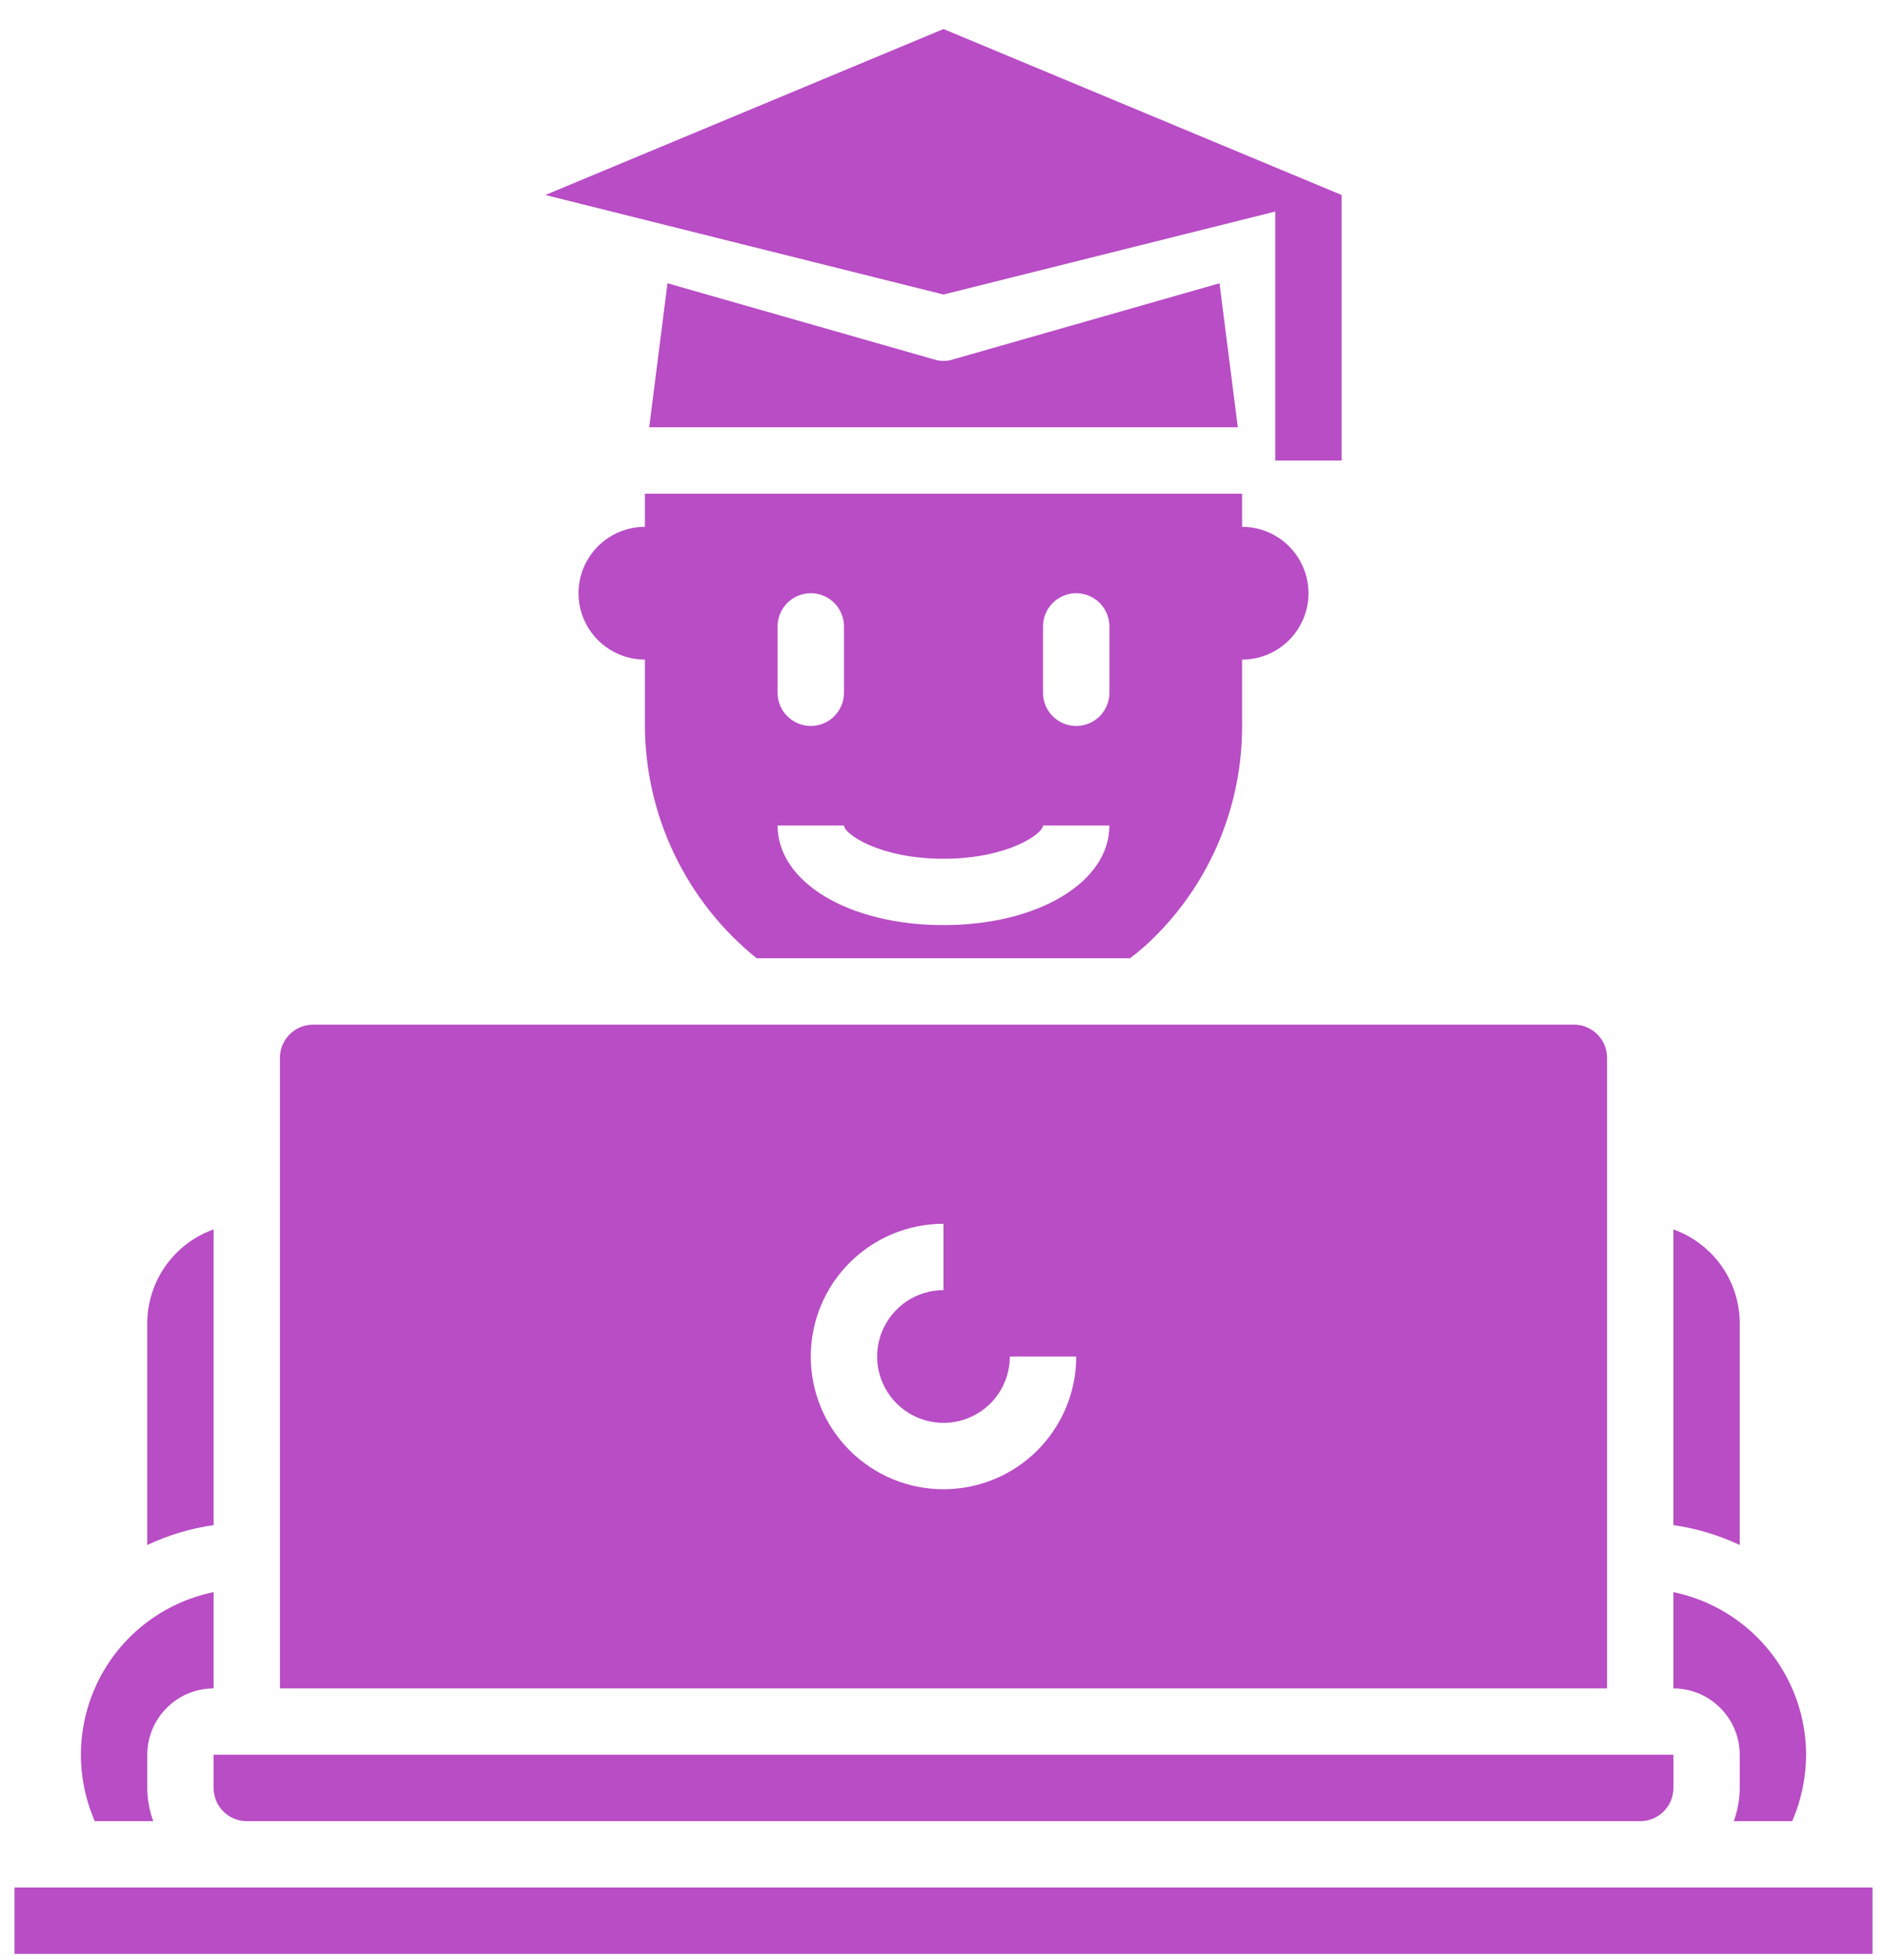 <svg width="26" height="27" viewBox="0 0 26 27" fill="none" xmlns="http://www.w3.org/2000/svg">
<g id="graduate avatar laptop education">
<path id="Vector" d="M22.143 14.571C22.143 14.45 22.095 14.334 22.009 14.248C21.923 14.162 21.807 14.114 21.686 14.114H4.314C4.193 14.114 4.077 14.162 3.991 14.248C3.905 14.334 3.857 14.45 3.857 14.571V23.257H22.143V14.571ZM13 20.514C12.515 20.514 12.05 20.322 11.707 19.979C11.364 19.636 11.171 19.171 11.171 18.686C11.171 18.201 11.364 17.736 11.707 17.393C12.05 17.05 12.515 16.857 13 16.857V17.771C12.819 17.771 12.642 17.825 12.492 17.925C12.342 18.026 12.225 18.169 12.155 18.336C12.086 18.503 12.068 18.687 12.103 18.864C12.139 19.041 12.226 19.204 12.354 19.332C12.481 19.46 12.644 19.547 12.822 19.582C12.999 19.618 13.183 19.6 13.35 19.53C13.517 19.461 13.66 19.344 13.76 19.194C13.861 19.043 13.914 18.866 13.914 18.686H14.829C14.829 19.171 14.636 19.636 14.293 19.979C13.95 20.322 13.485 20.514 13 20.514Z" fill="#B84DC5"/>
<path id="Vector_2" d="M13.123 4.953C13.043 4.978 12.957 4.978 12.877 4.953L9.197 3.902L8.945 5.886H17.055L16.803 3.902L13.123 4.953Z" fill="#B84DC5"/>
<path id="Vector_3" d="M2.111 25.086C2.058 24.939 2.03 24.785 2.029 24.629V24.171C2.029 23.929 2.126 23.697 2.297 23.526C2.468 23.354 2.701 23.258 2.943 23.257V21.931C2.609 22 2.295 22.142 2.023 22.347C1.751 22.552 1.529 22.816 1.372 23.118C1.215 23.421 1.128 23.754 1.116 24.095C1.105 24.435 1.17 24.774 1.306 25.086H2.111Z" fill="#B84DC5"/>
<path id="Vector_4" d="M0.2 26H25.8V26.914H0.2V26Z" fill="#B84DC5"/>
<path id="Vector_5" d="M23.971 24.171V24.629C23.97 24.785 23.942 24.939 23.889 25.086H24.694C24.819 24.797 24.884 24.486 24.886 24.171C24.884 23.645 24.702 23.135 24.369 22.727C24.036 22.319 23.573 22.038 23.057 21.931V23.257C23.299 23.258 23.532 23.354 23.703 23.526C23.874 23.697 23.971 23.929 23.971 24.171Z" fill="#B84DC5"/>
<path id="Vector_6" d="M23.971 18.229C23.971 17.945 23.882 17.669 23.719 17.437C23.555 17.206 23.324 17.03 23.057 16.935V21.008C23.374 21.053 23.682 21.146 23.971 21.282V18.229Z" fill="#B84DC5"/>
<path id="Vector_7" d="M2.943 16.935C2.676 17.03 2.445 17.206 2.281 17.437C2.118 17.669 2.029 17.945 2.029 18.229V21.282C2.318 21.146 2.626 21.053 2.943 21.008V16.935Z" fill="#B84DC5"/>
<path id="Vector_8" d="M2.943 24.628C2.943 24.75 2.991 24.866 3.077 24.952C3.162 25.038 3.279 25.086 3.4 25.086H22.6C22.721 25.086 22.837 25.038 22.923 24.952C23.009 24.866 23.057 24.75 23.057 24.628V24.171H2.943V24.628Z" fill="#B84DC5"/>
<path id="Vector_9" d="M10.426 13.2H15.569C15.689 13.111 15.802 13.013 15.907 12.907C16.291 12.527 16.595 12.074 16.802 11.575C17.009 11.075 17.115 10.54 17.114 10V9.086C17.357 9.086 17.589 8.989 17.761 8.818C17.932 8.646 18.029 8.414 18.029 8.171C18.029 7.929 17.932 7.696 17.761 7.525C17.589 7.353 17.357 7.257 17.114 7.257V6.8H8.886V7.257C8.643 7.257 8.411 7.353 8.239 7.525C8.068 7.696 7.971 7.929 7.971 8.171C7.971 8.414 8.068 8.646 8.239 8.818C8.411 8.989 8.643 9.086 8.886 9.086V10C8.888 10.614 9.028 11.22 9.295 11.774C9.561 12.328 9.948 12.815 10.426 13.2ZM14.371 8.629C14.371 8.507 14.42 8.391 14.505 8.305C14.591 8.22 14.707 8.171 14.829 8.171C14.95 8.171 15.066 8.22 15.152 8.305C15.238 8.391 15.286 8.507 15.286 8.629V9.543C15.286 9.664 15.238 9.78 15.152 9.866C15.066 9.952 14.95 10 14.829 10C14.707 10 14.591 9.952 14.505 9.866C14.42 9.78 14.371 9.664 14.371 9.543V8.629ZM10.714 8.629C10.714 8.507 10.762 8.391 10.848 8.305C10.934 8.22 11.05 8.171 11.171 8.171C11.293 8.171 11.409 8.22 11.495 8.305C11.58 8.391 11.629 8.507 11.629 8.629V9.543C11.629 9.664 11.58 9.78 11.495 9.866C11.409 9.952 11.293 10 11.171 10C11.05 10 10.934 9.952 10.848 9.866C10.762 9.78 10.714 9.664 10.714 9.543V8.629ZM11.629 11.371C11.629 11.485 12.115 11.829 13 11.829C13.885 11.829 14.371 11.485 14.371 11.371H15.286C15.286 12.153 14.303 12.743 13 12.743C11.697 12.743 10.714 12.153 10.714 11.371H11.629Z" fill="#B84DC5"/>
<path id="Vector_10" d="M17.571 2.914V6.343H18.486V2.686L13 0.4L7.514 2.686L13 4.057L17.571 2.914Z" fill="#B84DC5"/>
</g>
</svg>
